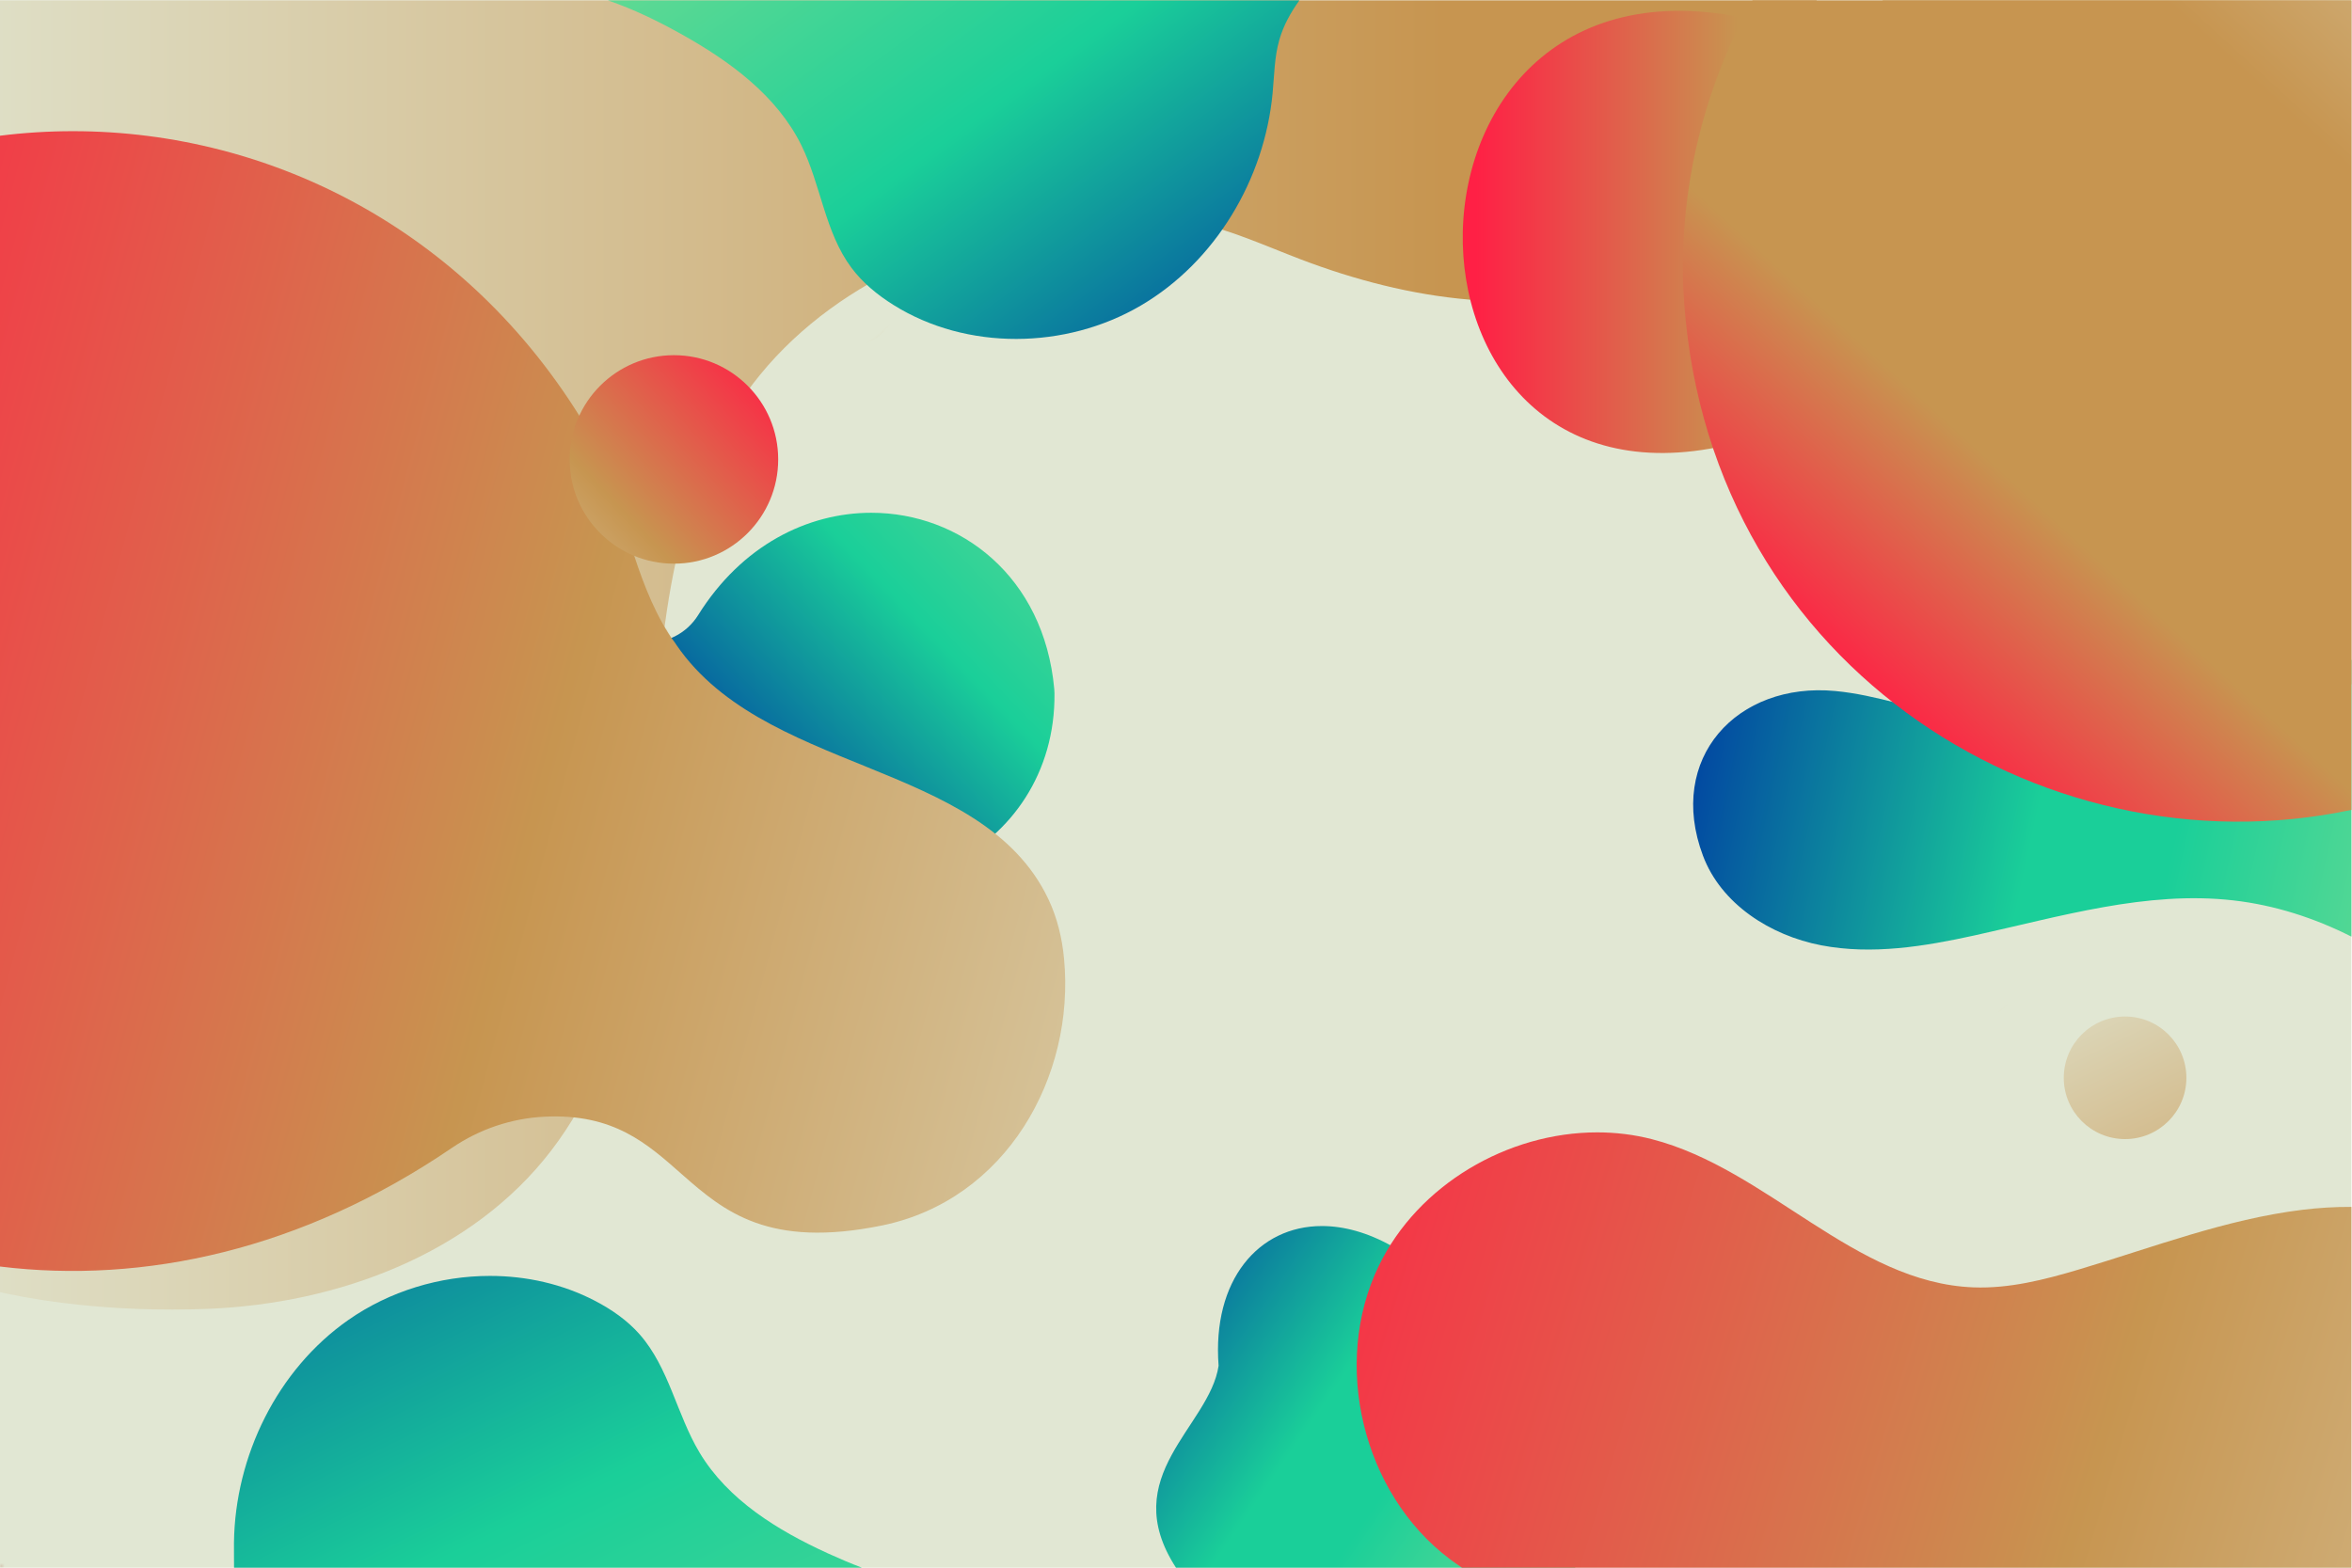 <?xml version="1.0" encoding="UTF-8" standalone="no"?>
<svg
   viewBox="0 0 1000 666.667"
   height="666.667"
   width="1000"
   xml:space="preserve"
   id="svg2"
   version="1.1"
   sodipodi:docname="background-light.svg"
   inkscape:version="1.4 (86a8ad7, 2024-10-11)"
   xmlns:inkscape="http://www.inkscape.org/namespaces/inkscape"
   xmlns:sodipodi="http://sodipodi.sourceforge.net/DTD/sodipodi-0.dtd"
   xmlns="http://www.w3.org/2000/svg"
   xmlns:svg="http://www.w3.org/2000/svg"
   xmlns:rdf="http://www.w3.org/1999/02/22-rdf-syntax-ns#"
   xmlns:cc="http://creativecommons.org/ns#"
   xmlns:dc="http://purl.org/dc/elements/1.1/"><sodipodi:namedview
     id="namedview1"
     pagecolor="#ffffff"
     bordercolor="#000000"
     borderopacity="0.25"
     inkscape:showpageshadow="2"
     inkscape:pageopacity="0.0"
     inkscape:pagecheckerboard="0"
     inkscape:deskcolor="#d1d1d1"
     inkscape:zoom="1.2105"
     inkscape:cx="499.79349"
     inkscape:cy="333.33334"
     inkscape:window-width="1920"
     inkscape:window-height="1009"
     inkscape:window-x="1912"
     inkscape:window-y="-8"
     inkscape:window-maximized="1"
     inkscape:current-layer="svg2" /><defs
     id="defs6"><radialGradient
       id="radialGradient30"
       spreadMethod="pad"
       gradientTransform="matrix(1690.861,-1275.191,-1275.191,-1690.861,-9.031,648.51)"
       gradientUnits="userSpaceOnUse"
       r="1"
       cy="0"
       cx="0"
       fy="0"
       fx="0"><stop
         id="stop24"
         offset="0"
         style="stop-opacity:1;stop-color:#e1e7d3" /><stop
         id="stop26"
         offset="0.495"
         style="stop-opacity:1;stop-color:#e1e7d3" /><stop
         id="stop28"
         offset="1"
         style="stop-opacity:1;stop-color:#c79550" /></radialGradient><clipPath
       id="clipPath40"
       clipPathUnits="userSpaceOnUse"><path
         id="path38"
         d="M 0,0 H 750 V 500 H 0 Z" /></clipPath><clipPath
       id="clipPath48"
       clipPathUnits="userSpaceOnUse"><path
         id="path46"
         d="M 201.04,254.439 H 373.834 V 81.644 H 201.04 Z" /></clipPath><clipPath
       id="clipPath52"
       clipPathUnits="userSpaceOnUse"><path
         id="path50"
         d="m 250.454,246.1 c 43.111,20.426 94.617,2.035 115.042,-41.076 20.425,-43.11 2.035,-94.616 -41.076,-115.042 -43.111,-20.425 -94.617,-2.034 -115.042,41.076 -20.425,43.112 -2.034,94.617 41.076,115.042" /></clipPath><linearGradient
       id="linearGradient64"
       spreadMethod="pad"
       gradientTransform="matrix(508.79,241.055,241.055,-508.79,-66.218,0.487)"
       gradientUnits="userSpaceOnUse"
       y2="0"
       x2="1"
       y1="0"
       x1="0"><stop
         id="stop58"
         offset="0"
         style="stop-opacity:0;stop-color:#ffffff" /><stop
         id="stop60"
         offset="0.608"
         style="stop-opacity:0;stop-color:#ffffff" /><stop
         id="stop62"
         offset="1"
         style="stop-opacity:1;stop-color:#ffffff" /></linearGradient><mask
       id="mask66"
       height="1"
       width="1"
       y="0"
       x="0"
       maskUnits="userSpaceOnUse"><g
         id="g76"><g
           id="g74"><g
             id="g72"><g
               id="g70"><path
                 id="path68"
                 style="fill:url(#linearGradient64);stroke:none"
                 d="M -32768,32767 H 32767 V -32768 H -32768 Z" /></g></g></g></g></mask><linearGradient
       id="linearGradient84"
       spreadMethod="pad"
       gradientTransform="matrix(508.79,241.055,241.055,-508.79,-66.218,0.487)"
       gradientUnits="userSpaceOnUse"
       y2="0"
       x2="1"
       y1="0"
       x1="0"><stop
         id="stop78"
         offset="0"
         style="stop-opacity:1;stop-color:#e1e7d3" /><stop
         id="stop80"
         offset="0.608"
         style="stop-opacity:1;stop-color:#e1e7d3" /><stop
         id="stop82"
         offset="1"
         style="stop-opacity:1;stop-color:#962006" /></linearGradient><linearGradient
       id="linearGradient122"
       spreadMethod="pad"
       gradientTransform="matrix(-133.284,-127.403,-127.403,133.284,359.42,370.337)"
       gradientUnits="userSpaceOnUse"
       y2="0"
       x2="1"
       y1="0"
       x1="0"><stop
         id="stop116"
         offset="0"
         style="stop-opacity:1;stop-color:#78dd91" /><stop
         id="stop118"
         offset="0.515"
         style="stop-opacity:1;stop-color:#1acf99" /><stop
         id="stop120"
         offset="1"
         style="stop-opacity:1;stop-color:#003ea2" /></linearGradient><linearGradient
       id="linearGradient144"
       spreadMethod="pad"
       gradientTransform="matrix(-230.033,-292.106,-292.106,230.033,249.051,278.018)"
       gradientUnits="userSpaceOnUse"
       y2="0"
       x2="1"
       y1="0"
       x1="0"><stop
         id="stop138"
         offset="0"
         style="stop-opacity:1;stop-color:#78dd91" /><stop
         id="stop140"
         offset="0.515"
         style="stop-opacity:1;stop-color:#1acf99" /><stop
         id="stop142"
         offset="1"
         style="stop-opacity:1;stop-color:#003ea2" /></linearGradient><clipPath
       id="clipPath154"
       clipPathUnits="userSpaceOnUse"><path
         id="path152"
         d="M 0,0 H 750 V 500 H 0 Z" /></clipPath><clipPath
       id="clipPath162"
       clipPathUnits="userSpaceOnUse"><path
         id="path160"
         d="M 215.99,64.155 H 367.279 V -32.778 H 215.99 Z" /></clipPath><clipPath
       id="clipPath166"
       clipPathUnits="userSpaceOnUse"><path
         id="path164"
         d="m 367.279,-32.779 c -4.94,6.32 -9.249,13.122 -12.755,20.428 C 345.981,5.45 342.29,25.802 330.277,41.472 319.617,55.378 302.459,64.357 284.939,64.151 267.42,63.945 250.081,54.146 241.734,38.742 237.12,30.224 235.286,20.534 233.027,11.114 229.362,-4.174 224.193,-19.498 215.99,-32.779 Z" /></clipPath><linearGradient
       id="linearGradient178"
       spreadMethod="pad"
       gradientTransform="matrix(0,610.574,-610.574,0,291.634,-453.924)"
       gradientUnits="userSpaceOnUse"
       y2="0"
       x2="1"
       y1="0"
       x1="0"><stop
         id="stop172"
         offset="0"
         style="stop-opacity:0;stop-color:#ffffff" /><stop
         id="stop174"
         offset="0.608"
         style="stop-opacity:0;stop-color:#ffffff" /><stop
         id="stop176"
         offset="1"
         style="stop-opacity:1;stop-color:#ffffff" /></linearGradient><mask
       id="mask180"
       height="1"
       width="1"
       y="0"
       x="0"
       maskUnits="userSpaceOnUse"><g
         id="g190"><g
           id="g188"><g
             id="g186"><g
               id="g184"><path
                 id="path182"
                 style="fill:url(#linearGradient178);stroke:none"
                 d="M -32768,32767 H 32767 V -32768 H -32768 Z" /></g></g></g></g></mask><linearGradient
       id="linearGradient198"
       spreadMethod="pad"
       gradientTransform="matrix(0,610.574,-610.574,0,291.634,-453.924)"
       gradientUnits="userSpaceOnUse"
       y2="0"
       x2="1"
       y1="0"
       x1="0"><stop
         id="stop192"
         offset="0"
         style="stop-opacity:1;stop-color:#e1e7d3" /><stop
         id="stop194"
         offset="0.608"
         style="stop-opacity:1;stop-color:#e1e7d3" /><stop
         id="stop196"
         offset="1"
         style="stop-opacity:1;stop-color:#962006" /></linearGradient><clipPath
       id="clipPath224"
       clipPathUnits="userSpaceOnUse"><path
         id="path222"
         d="M -37.886,46.286 H 85.849 V -32.778 H -37.886 Z" /></clipPath><clipPath
       id="clipPath228"
       clipPathUnits="userSpaceOnUse"><path
         id="path226"
         d="m 85.849,-32.779 c -3.579,4.785 -6.728,9.89 -9.34,15.332 C 69.392,-2.617 66.317,14.338 56.31,27.39 47.43,38.974 33.137,46.455 18.543,46.283 3.948,46.111 -10.496,37.948 -17.449,25.116 -21.293,18.02 -22.82,9.948 -24.702,2.1 c -2.9,-12.093 -6.933,-24.214 -13.184,-34.879 z" /></clipPath><linearGradient
       id="linearGradient240"
       spreadMethod="pad"
       gradientTransform="matrix(0,508.631,-508.631,0,23.982,-385.294)"
       gradientUnits="userSpaceOnUse"
       y2="0"
       x2="1"
       y1="0"
       x1="0"><stop
         id="stop234"
         offset="0"
         style="stop-opacity:0;stop-color:#ffffff" /><stop
         id="stop236"
         offset="0.608"
         style="stop-opacity:0;stop-color:#ffffff" /><stop
         id="stop238"
         offset="1"
         style="stop-opacity:1;stop-color:#ffffff" /></linearGradient><mask
       id="mask242"
       height="1"
       width="1"
       y="0"
       x="0"
       maskUnits="userSpaceOnUse"><g
         id="g252"><g
           id="g250"><g
             id="g248"><g
               id="g246"><path
                 id="path244"
                 style="fill:url(#linearGradient240);stroke:none"
                 d="M -32768,32767 H 32767 V -32768 H -32768 Z" /></g></g></g></g></mask><linearGradient
       id="linearGradient260"
       spreadMethod="pad"
       gradientTransform="matrix(0,508.631,-508.631,0,23.982,-385.294)"
       gradientUnits="userSpaceOnUse"
       y2="0"
       x2="1"
       y1="0"
       x1="0"><stop
         id="stop254"
         offset="0"
         style="stop-opacity:1;stop-color:#e1e7d3" /><stop
         id="stop256"
         offset="0.608"
         style="stop-opacity:1;stop-color:#e1e7d3" /><stop
         id="stop258"
         offset="1"
         style="stop-opacity:1;stop-color:#962006" /></linearGradient><linearGradient
       id="linearGradient304"
       spreadMethod="pad"
       gradientTransform="matrix(-316.655,219.668,219.668,316.655,597.961,-88.114)"
       gradientUnits="userSpaceOnUse"
       y2="0"
       x2="1"
       y1="0"
       x1="0"><stop
         id="stop292"
         offset="0"
         style="stop-opacity:1;stop-color:#78dd91" /><stop
         id="stop294"
         offset="0.294"
         style="stop-opacity:1;stop-color:#78dd91" /><stop
         id="stop296"
         offset="0.5"
         style="stop-opacity:1;stop-color:#1acf99" /><stop
         id="stop298"
         offset="0.582"
         style="stop-opacity:1;stop-color:#1acf99" /><stop
         id="stop300"
         offset="0.8"
         style="stop-opacity:1;stop-color:#003ea2" /><stop
         id="stop302"
         offset="1"
         style="stop-opacity:1;stop-color:#003ea2" /></linearGradient><linearGradient
       id="linearGradient326"
       spreadMethod="pad"
       gradientTransform="matrix(-170.434,354.208,354.208,170.434,271.986,-158.651)"
       gradientUnits="userSpaceOnUse"
       y2="0"
       x2="1"
       y1="0"
       x1="0"><stop
         id="stop320"
         offset="0"
         style="stop-opacity:1;stop-color:#78dd91" /><stop
         id="stop322"
         offset="0.515"
         style="stop-opacity:1;stop-color:#1acf99" /><stop
         id="stop324"
         offset="1"
         style="stop-opacity:1;stop-color:#003ea2" /></linearGradient><linearGradient
       id="linearGradient348"
       spreadMethod="pad"
       gradientTransform="matrix(115.992,-239.634,-239.634,-115.992,655.178,203.044)"
       gradientUnits="userSpaceOnUse"
       y2="0"
       x2="1"
       y1="0"
       x1="0"><stop
         id="stop342"
         offset="0"
         style="stop-opacity:1;stop-color:#e1e7d3" /><stop
         id="stop344"
         offset="0.53"
         style="stop-opacity:1;stop-color:#c79550" /><stop
         id="stop346"
         offset="1"
         style="stop-opacity:1;stop-color:#ff2045" /></linearGradient><linearGradient
       id="linearGradient372"
       spreadMethod="pad"
       gradientTransform="matrix(78.997,-98.746,-98.746,-78.997,606.511,218.202)"
       gradientUnits="userSpaceOnUse"
       y2="0"
       x2="1"
       y1="0"
       x1="0"><stop
         id="stop364"
         offset="0"
         style="stop-opacity:1;stop-color:#e1e7d3" /><stop
         id="stop366"
         offset="0.403"
         style="stop-opacity:1;stop-color:#e1e7d3" /><stop
         id="stop368"
         offset="0.53"
         style="stop-opacity:1;stop-color:#c79550" /><stop
         id="stop370"
         offset="1"
         style="stop-opacity:1;stop-color:#ff2045" /></linearGradient><clipPath
       id="clipPath382"
       clipPathUnits="userSpaceOnUse"><path
         id="path380"
         d="M 0,0 H 750 V 500 H 0 Z" /></clipPath><clipPath
       id="clipPath390"
       clipPathUnits="userSpaceOnUse"><path
         id="path388"
         d="M 524.971,162.72 H 664.179 V 0.88 H 524.971 Z" /></clipPath><clipPath
       id="clipPath394"
       clipPathUnits="userSpaceOnUse"><path
         id="path392"
         d="m 662.751,43.054 c 7.802,42.816 -17.352,96.186 -51.104,114.426 -26.316,14.786 -56.867,-4.075 -70.883,-27.254 -11.814,-19.148 -14.99,-41.671 -15.793,-63.909 8.35,-74.261 118.743,-89.828 137.78,-23.263" /></clipPath><linearGradient
       id="linearGradient406"
       spreadMethod="pad"
       gradientTransform="matrix(0,527.439,-527.439,0,594.575,-284.818)"
       gradientUnits="userSpaceOnUse"
       y2="0"
       x2="1"
       y1="0"
       x1="0"><stop
         id="stop400"
         offset="0"
         style="stop-opacity:0;stop-color:#ffffff" /><stop
         id="stop402"
         offset="0.608"
         style="stop-opacity:0;stop-color:#ffffff" /><stop
         id="stop404"
         offset="1"
         style="stop-opacity:1;stop-color:#ffffff" /></linearGradient><mask
       id="mask408"
       height="1"
       width="1"
       y="0"
       x="0"
       maskUnits="userSpaceOnUse"><g
         id="g418"><g
           id="g416"><g
             id="g414"><g
               id="g412"><path
                 id="path410"
                 style="fill:url(#linearGradient406);stroke:none"
                 d="M -32768,32767 H 32767 V -32768 H -32768 Z" /></g></g></g></g></mask><linearGradient
       id="linearGradient426"
       spreadMethod="pad"
       gradientTransform="matrix(0,527.439,-527.439,0,594.575,-284.818)"
       gradientUnits="userSpaceOnUse"
       y2="0"
       x2="1"
       y1="0"
       x1="0"><stop
         id="stop420"
         offset="0"
         style="stop-opacity:1;stop-color:#e1e7d3" /><stop
         id="stop422"
         offset="0.608"
         style="stop-opacity:1;stop-color:#e1e7d3" /><stop
         id="stop424"
         offset="1"
         style="stop-opacity:1;stop-color:#962006" /></linearGradient><clipPath
       id="clipPath452"
       clipPathUnits="userSpaceOnUse"><path
         id="path450"
         d="M 655.971,122.72 H 781.948 V -32.778 H 655.971 Z" /></clipPath><clipPath
       id="clipPath456"
       clipPathUnits="userSpaceOnUse"><path
         id="path454"
         d="m 781.947,73.349 c -9.534,19.295 -23.471,35.576 -39.3,44.131 -26.316,14.786 -56.867,-4.075 -70.883,-27.254 -11.814,-19.148 -14.99,-41.671 -15.793,-63.909 3.301,-29.357 22.554,-49.532 45.802,-59.096 h 61.645 c 7.015,3.285 13.336,7.866 18.529,13.798 z" /></clipPath><linearGradient
       id="linearGradient468"
       spreadMethod="pad"
       gradientTransform="matrix(0,527.439,-527.439,0,718.959,-324.818)"
       gradientUnits="userSpaceOnUse"
       y2="0"
       x2="1"
       y1="0"
       x1="0"><stop
         id="stop462"
         offset="0"
         style="stop-opacity:0;stop-color:#ffffff" /><stop
         id="stop464"
         offset="0.608"
         style="stop-opacity:0;stop-color:#ffffff" /><stop
         id="stop466"
         offset="1"
         style="stop-opacity:1;stop-color:#ffffff" /></linearGradient><mask
       id="mask470"
       height="1"
       width="1"
       y="0"
       x="0"
       maskUnits="userSpaceOnUse"><g
         id="g480"><g
           id="g478"><g
             id="g476"><g
               id="g474"><path
                 id="path472"
                 style="fill:url(#linearGradient468);stroke:none"
                 d="M -32768,32767 H 32767 V -32768 H -32768 Z" /></g></g></g></g></mask><linearGradient
       id="linearGradient488"
       spreadMethod="pad"
       gradientTransform="matrix(0,527.439,-527.439,0,718.959,-324.818)"
       gradientUnits="userSpaceOnUse"
       y2="0"
       x2="1"
       y1="0"
       x1="0"><stop
         id="stop482"
         offset="0"
         style="stop-opacity:1;stop-color:#e1e7d3" /><stop
         id="stop484"
         offset="0.608"
         style="stop-opacity:1;stop-color:#e1e7d3" /><stop
         id="stop486"
         offset="1"
         style="stop-opacity:1;stop-color:#962006" /></linearGradient><linearGradient
       id="linearGradient526"
       spreadMethod="pad"
       gradientTransform="matrix(-592.139,181.293,181.293,592.139,980.527,-62.918)"
       gradientUnits="userSpaceOnUse"
       y2="0"
       x2="1"
       y1="0"
       x1="0"><stop
         id="stop520"
         offset="0"
         style="stop-opacity:1;stop-color:#e1e7d3" /><stop
         id="stop522"
         offset="0.53"
         style="stop-opacity:1;stop-color:#c79550" /><stop
         id="stop524"
         offset="1"
         style="stop-opacity:1;stop-color:#ff2045" /></linearGradient><clipPath
       id="clipPath536"
       clipPathUnits="userSpaceOnUse"><path
         id="path534"
         d="M 0,0 H 750 V 500 H 0 Z" /></clipPath><clipPath
       id="clipPath544"
       clipPathUnits="userSpaceOnUse"><path
         id="path542"
         d="M 531.87,124.315 H 781.948 V -17.403 H 531.87 Z" /></clipPath><clipPath
       id="clipPath548"
       clipPathUnits="userSpaceOnUse"><path
         id="path546"
         d="m 781.947,-14.286 c -23.843,14.218 -44.506,33.542 -56.416,58.36 -8.96,18.67 -12.832,40.017 -25.432,56.451 -11.179,14.584 -29.175,24.002 -47.55,23.786 -18.374,-0.217 -36.561,-10.493 -45.315,-26.65 -4.84,-8.933 -6.763,-19.097 -9.132,-28.977 C 592.618,45.813 583.954,22.844 567.368,6.169 557.217,-4.036 544.885,-11.18 531.87,-17.403 h 250.077 z" /></clipPath><linearGradient
       id="linearGradient560"
       spreadMethod="pad"
       gradientTransform="matrix(0,640.386,-640.386,0,656.909,-419.06)"
       gradientUnits="userSpaceOnUse"
       y2="0"
       x2="1"
       y1="0"
       x1="0"><stop
         id="stop554"
         offset="0"
         style="stop-opacity:0;stop-color:#ffffff" /><stop
         id="stop556"
         offset="0.608"
         style="stop-opacity:0;stop-color:#ffffff" /><stop
         id="stop558"
         offset="1"
         style="stop-opacity:1;stop-color:#ffffff" /></linearGradient><mask
       id="mask562"
       height="1"
       width="1"
       y="0"
       x="0"
       maskUnits="userSpaceOnUse"><g
         id="g572"><g
           id="g570"><g
             id="g568"><g
               id="g566"><path
                 id="path564"
                 style="fill:url(#linearGradient560);stroke:none"
                 d="M -32768,32767 H 32767 V -32768 H -32768 Z" /></g></g></g></g></mask><linearGradient
       id="linearGradient580"
       spreadMethod="pad"
       gradientTransform="matrix(0,640.386,-640.386,0,656.909,-419.06)"
       gradientUnits="userSpaceOnUse"
       y2="0"
       x2="1"
       y1="0"
       x1="0"><stop
         id="stop574"
         offset="0"
         style="stop-opacity:1;stop-color:#e1e7d3" /><stop
         id="stop576"
         offset="0.608"
         style="stop-opacity:1;stop-color:#e1e7d3" /><stop
         id="stop578"
         offset="1"
         style="stop-opacity:1;stop-color:#962006" /></linearGradient><clipPath
       id="clipPath606"
       clipPathUnits="userSpaceOnUse"><path
         id="path604"
         d="M 79.025,423.832 H 251.819 V 251.038 H 79.025 Z" /></clipPath><clipPath
       id="clipPath610"
       clipPathUnits="userSpaceOnUse"><path
         id="path608"
         d="m 128.439,415.494 c 43.111,20.425 94.616,2.035 115.042,-41.076 20.425,-43.111 2.034,-94.617 -41.076,-115.042 -43.111,-20.425 -94.617,-2.035 -115.042,41.076 -20.425,43.111 -2.035,94.617 41.076,115.042" /></clipPath><linearGradient
       id="linearGradient622"
       spreadMethod="pad"
       gradientTransform="matrix(508.79,241.055,241.055,-508.79,-188.233,169.88)"
       gradientUnits="userSpaceOnUse"
       y2="0"
       x2="1"
       y1="0"
       x1="0"><stop
         id="stop616"
         offset="0"
         style="stop-opacity:0;stop-color:#ffffff" /><stop
         id="stop618"
         offset="0.608"
         style="stop-opacity:0;stop-color:#ffffff" /><stop
         id="stop620"
         offset="1"
         style="stop-opacity:1;stop-color:#ffffff" /></linearGradient><mask
       id="mask624"
       height="1"
       width="1"
       y="0"
       x="0"
       maskUnits="userSpaceOnUse"><g
         id="g634"><g
           id="g632"><g
             id="g630"><g
               id="g628"><path
                 id="path626"
                 style="fill:url(#linearGradient622);stroke:none"
                 d="M -32768,32767 H 32767 V -32768 H -32768 Z" /></g></g></g></g></mask><linearGradient
       id="linearGradient642"
       spreadMethod="pad"
       gradientTransform="matrix(508.79,241.055,241.055,-508.79,-188.233,169.88)"
       gradientUnits="userSpaceOnUse"
       y2="0"
       x2="1"
       y1="0"
       x1="0"><stop
         id="stop636"
         offset="0"
         style="stop-opacity:1;stop-color:#e1e7d3" /><stop
         id="stop638"
         offset="0.608"
         style="stop-opacity:1;stop-color:#e1e7d3" /><stop
         id="stop640"
         offset="1"
         style="stop-opacity:1;stop-color:#962006" /></linearGradient><clipPath
       id="clipPath668"
       clipPathUnits="userSpaceOnUse"><path
         id="path666"
         d="M 114.321,522.683 H 253.238 V 426.632 H 114.321 Z" /></clipPath><clipPath
       id="clipPath672"
       clipPathUnits="userSpaceOnUse"><path
         id="path670"
         d="m 114.32,522.683 c 2.599,-37.092 24.515,-75.818 52.257,-90.811 26.316,-14.786 56.868,4.075 70.884,27.254 11.752,19.048 14.953,41.433 15.777,63.557 z" /></clipPath><linearGradient
       id="linearGradient684"
       spreadMethod="pad"
       gradientTransform="matrix(0,-527.439,527.439,0,183.779,874.17)"
       gradientUnits="userSpaceOnUse"
       y2="0"
       x2="1"
       y1="0"
       x1="0"><stop
         id="stop678"
         offset="0"
         style="stop-opacity:0;stop-color:#ffffff" /><stop
         id="stop680"
         offset="0.608"
         style="stop-opacity:0;stop-color:#ffffff" /><stop
         id="stop682"
         offset="1"
         style="stop-opacity:1;stop-color:#ffffff" /></linearGradient><mask
       id="mask686"
       height="1"
       width="1"
       y="0"
       x="0"
       maskUnits="userSpaceOnUse"><g
         id="g696"><g
           id="g694"><g
             id="g692"><g
               id="g690"><path
                 id="path688"
                 style="fill:url(#linearGradient684);stroke:none"
                 d="M -32768,32767 H 32767 V -32768 H -32768 Z" /></g></g></g></g></mask><linearGradient
       id="linearGradient704"
       spreadMethod="pad"
       gradientTransform="matrix(0,-527.439,527.439,0,183.779,874.17)"
       gradientUnits="userSpaceOnUse"
       y2="0"
       x2="1"
       y1="0"
       x1="0"><stop
         id="stop698"
         offset="0"
         style="stop-opacity:1;stop-color:#e1e7d3" /><stop
         id="stop700"
         offset="0.608"
         style="stop-opacity:1;stop-color:#e1e7d3" /><stop
         id="stop702"
         offset="1"
         style="stop-opacity:1;stop-color:#962006" /></linearGradient><linearGradient
       id="linearGradient742"
       spreadMethod="pad"
       gradientTransform="matrix(-86.676,-178.331,-178.331,86.676,152.225,483.303)"
       gradientUnits="userSpaceOnUse"
       y2="0"
       x2="1"
       y1="0"
       x1="0"><stop
         id="stop736"
         offset="0"
         style="stop-opacity:1;stop-color:#e1e7d3" /><stop
         id="stop738"
         offset="0.53"
         style="stop-opacity:1;stop-color:#c79550" /><stop
         id="stop740"
         offset="1"
         style="stop-opacity:1;stop-color:#ff2045" /></linearGradient><linearGradient
       id="linearGradient764"
       spreadMethod="pad"
       gradientTransform="matrix(-92.889,-191.114,-191.114,92.889,178.185,467.189)"
       gradientUnits="userSpaceOnUse"
       y2="0"
       x2="1"
       y1="0"
       x1="0"><stop
         id="stop758"
         offset="0"
         style="stop-opacity:1;stop-color:#e1e7d3" /><stop
         id="stop760"
         offset="0.53"
         style="stop-opacity:1;stop-color:#c79550" /><stop
         id="stop762"
         offset="1"
         style="stop-opacity:1;stop-color:#ff2045" /></linearGradient><linearGradient
       id="linearGradient788"
       spreadMethod="pad"
       gradientTransform="matrix(145.801,-182.251,-182.251,-145.801,221.173,467.087)"
       gradientUnits="userSpaceOnUse"
       y2="0"
       x2="1"
       y1="0"
       x1="0"><stop
         id="stop780"
         offset="0"
         style="stop-opacity:1;stop-color:#e1e7d3" /><stop
         id="stop782"
         offset="0.403"
         style="stop-opacity:1;stop-color:#e1e7d3" /><stop
         id="stop784"
         offset="0.53"
         style="stop-opacity:1;stop-color:#c79550" /><stop
         id="stop786"
         offset="1"
         style="stop-opacity:1;stop-color:#ff2045" /></linearGradient><clipPath
       id="clipPath798"
       clipPathUnits="userSpaceOnUse"><path
         id="path796"
         d="M 0,0 H 750 V 500 H 0 Z" /></clipPath><clipPath
       id="clipPath806"
       clipPathUnits="userSpaceOnUse"><path
         id="path804"
         d="M -25.843,524.377 H 580.694 V 82.347 H -25.843 Z" /></clipPath><linearGradient
       id="linearGradient818"
       spreadMethod="pad"
       gradientTransform="matrix(640.069,0,0,-640.069,-59.375,303.362)"
       gradientUnits="userSpaceOnUse"
       y2="0"
       x2="1"
       y1="0"
       x1="0"><stop
         id="stop812"
         offset="0"
         style="stop-opacity:1;stop-color:#e1e7d3" /><stop
         id="stop814"
         offset="0.815"
         style="stop-opacity:1;stop-color:#c79550" /><stop
         id="stop816"
         offset="1"
         style="stop-opacity:1;stop-color:#c79550" /></linearGradient><linearGradient
       id="linearGradient852"
       spreadMethod="pad"
       gradientTransform="matrix(151.921,-210.417,-210.417,-151.921,240.636,575.961)"
       gradientUnits="userSpaceOnUse"
       y2="0"
       x2="1"
       y1="0"
       x1="0"><stop
         id="stop846"
         offset="0"
         style="stop-opacity:1;stop-color:#78dd91" /><stop
         id="stop848"
         offset="0.515"
         style="stop-opacity:1;stop-color:#1acf99" /><stop
         id="stop850"
         offset="1"
         style="stop-opacity:1;stop-color:#003ea2" /></linearGradient><linearGradient
       id="linearGradient874"
       spreadMethod="pad"
       gradientTransform="matrix(-616.552,170.346,170.346,616.552,495.909,145.856)"
       gradientUnits="userSpaceOnUse"
       y2="0"
       x2="1"
       y1="0"
       x1="0"><stop
         id="stop868"
         offset="0"
         style="stop-opacity:1;stop-color:#e1e7d3" /><stop
         id="stop870"
         offset="0.53"
         style="stop-opacity:1;stop-color:#c79550" /><stop
         id="stop872"
         offset="1"
         style="stop-opacity:1;stop-color:#ff2045" /></linearGradient><linearGradient
       id="linearGradient896"
       spreadMethod="pad"
       gradientTransform="matrix(-616.552,170.346,170.346,616.552,515.11,215.352)"
       gradientUnits="userSpaceOnUse"
       y2="0"
       x2="1"
       y1="0"
       x1="0"><stop
         id="stop890"
         offset="0"
         style="stop-opacity:1;stop-color:#e1e7d3" /><stop
         id="stop892"
         offset="0.53"
         style="stop-opacity:1;stop-color:#c79550" /><stop
         id="stop894"
         offset="1"
         style="stop-opacity:1;stop-color:#ff2045" /></linearGradient><clipPath
       id="clipPath906"
       clipPathUnits="userSpaceOnUse"><path
         id="path904"
         d="M 0,0 H 750 V 500 H 0 Z" /></clipPath><clipPath
       id="clipPath914"
       clipPathUnits="userSpaceOnUse"><path
         id="path912"
         d="M 9.817,258.129 H 309.596 V 91.846 H 9.817 Z" /></clipPath><clipPath
       id="clipPath918"
       clipPathUnits="userSpaceOnUse"><path
         id="path916"
         d="m 309.596,91.846 c -30.638,16.971 -57.527,40.828 -72.549,72.133 -10.513,21.906 -15.056,46.953 -29.84,66.237 -13.117,17.111 -34.234,28.162 -55.793,27.908 -21.56,-0.253 -42.899,-12.312 -53.169,-31.27 C 92.566,216.373 90.309,204.447 87.53,192.855 81.096,166.02 70.93,139.07 51.469,119.505 39.557,107.53 25.088,99.148 9.817,91.846 Z" /></clipPath><linearGradient
       id="linearGradient930"
       spreadMethod="pad"
       gradientTransform="matrix(0,751.388,-751.388,0,159.706,-379.433)"
       gradientUnits="userSpaceOnUse"
       y2="0"
       x2="1"
       y1="0"
       x1="0"><stop
         id="stop924"
         offset="0"
         style="stop-opacity:0;stop-color:#ffffff" /><stop
         id="stop926"
         offset="0.608"
         style="stop-opacity:0;stop-color:#ffffff" /><stop
         id="stop928"
         offset="1"
         style="stop-opacity:1;stop-color:#ffffff" /></linearGradient><mask
       id="mask932"
       height="1"
       width="1"
       y="0"
       x="0"
       maskUnits="userSpaceOnUse"><g
         id="g942"><g
           id="g940"><g
             id="g938"><g
               id="g936"><path
                 id="path934"
                 style="fill:url(#linearGradient930);stroke:none"
                 d="M -32768,32767 H 32767 V -32768 H -32768 Z" /></g></g></g></g></mask><linearGradient
       id="linearGradient950"
       spreadMethod="pad"
       gradientTransform="matrix(0,751.388,-751.388,0,159.706,-379.433)"
       gradientUnits="userSpaceOnUse"
       y2="0"
       x2="1"
       y1="0"
       x1="0"><stop
         id="stop944"
         offset="0"
         style="stop-opacity:1;stop-color:#e1e7d3" /><stop
         id="stop946"
         offset="0.608"
         style="stop-opacity:1;stop-color:#e1e7d3" /><stop
         id="stop948"
         offset="1"
         style="stop-opacity:1;stop-color:#962006" /></linearGradient><clipPath
       id="clipPath976"
       clipPathUnits="userSpaceOnUse"><path
         id="path974"
         d="M -25.843,500.692 H 171.49 V 388.132 H -25.843 Z" /></clipPath><clipPath
       id="clipPath980"
       clipPathUnits="userSpaceOnUse"><path
         id="path978"
         d="m -25.842,500.692 v -3.271 c 18.387,-11.216 34.273,-26.297 43.516,-45.557 7.116,-14.829 10.191,-31.783 20.198,-44.837 8.88,-11.583 23.174,-19.063 37.767,-18.892 14.595,0.172 29.04,8.334 35.992,21.167 3.844,7.095 5.372,15.168 7.254,23.015 4.355,18.166 11.237,36.409 24.411,49.653 8.062,8.106 17.856,13.78 28.194,18.722 z" /></clipPath><linearGradient
       id="linearGradient992"
       spreadMethod="pad"
       gradientTransform="matrix(0,-508.631,508.631,0,72.824,819.712)"
       gradientUnits="userSpaceOnUse"
       y2="0"
       x2="1"
       y1="0"
       x1="0"><stop
         id="stop986"
         offset="0"
         style="stop-opacity:0;stop-color:#ffffff" /><stop
         id="stop988"
         offset="0.608"
         style="stop-opacity:0;stop-color:#ffffff" /><stop
         id="stop990"
         offset="1"
         style="stop-opacity:1;stop-color:#ffffff" /></linearGradient><mask
       id="mask994"
       height="1"
       width="1"
       y="0"
       x="0"
       maskUnits="userSpaceOnUse"><g
         id="g1004"><g
           id="g1002"><g
             id="g1000"><g
               id="g998"><path
                 id="path996"
                 style="fill:url(#linearGradient992);stroke:none"
                 d="M -32768,32767 H 32767 V -32768 H -32768 Z" /></g></g></g></g></mask><linearGradient
       id="linearGradient1012"
       spreadMethod="pad"
       gradientTransform="matrix(0,-508.631,508.631,0,72.824,819.712)"
       gradientUnits="userSpaceOnUse"
       y2="0"
       x2="1"
       y1="0"
       x1="0"><stop
         id="stop1006"
         offset="0"
         style="stop-opacity:1;stop-color:#e1e7d3" /><stop
         id="stop1008"
         offset="0.608"
         style="stop-opacity:1;stop-color:#e1e7d3" /><stop
         id="stop1010"
         offset="1"
         style="stop-opacity:1;stop-color:#962006" /></linearGradient><linearGradient
       id="linearGradient1050"
       spreadMethod="pad"
       gradientTransform="matrix(103.264,98.143,98.143,-103.264,143.42,285.571)"
       gradientUnits="userSpaceOnUse"
       y2="0"
       x2="1"
       y1="0"
       x1="0"><stop
         id="stop1044"
         offset="0"
         style="stop-opacity:1;stop-color:#e1e7d3" /><stop
         id="stop1046"
         offset="0.53"
         style="stop-opacity:1;stop-color:#c79550" /><stop
         id="stop1048"
         offset="1"
         style="stop-opacity:1;stop-color:#ff2045" /></linearGradient><clipPath
       id="clipPath1060"
       clipPathUnits="userSpaceOnUse"><path
         id="path1058"
         d="M 0,0 H 750 V 500 H 0 Z" /></clipPath><clipPath
       id="clipPath1068"
       clipPathUnits="userSpaceOnUse"><path
         id="path1066"
         d="M 424.82,494.991 H 680.148 V 239.663 H 424.82 Z" /></clipPath><clipPath
       id="clipPath1072"
       clipPathUnits="userSpaceOnUse"><path
         id="path1070"
         d="m 647.313,281.856 c -47.205,-52.373 -127.927,-56.562 -180.3,-9.358 -52.373,47.205 -56.562,127.928 -9.358,180.301 47.205,52.372 127.928,56.562 180.301,9.357 52.372,-47.205 56.561,-127.928 9.357,-180.3" /></clipPath><linearGradient
       id="linearGradient1084"
       spreadMethod="pad"
       gradientTransform="matrix(-557.103,-618.095,-618.095,557.103,939.721,796.959)"
       gradientUnits="userSpaceOnUse"
       y2="0"
       x2="1"
       y1="0"
       x1="0"><stop
         id="stop1078"
         offset="0"
         style="stop-opacity:0;stop-color:#ffffff" /><stop
         id="stop1080"
         offset="0.608"
         style="stop-opacity:0;stop-color:#ffffff" /><stop
         id="stop1082"
         offset="1"
         style="stop-opacity:1;stop-color:#ffffff" /></linearGradient><mask
       id="mask1086"
       height="1"
       width="1"
       y="0"
       x="0"
       maskUnits="userSpaceOnUse"><g
         id="g1096"><g
           id="g1094"><g
             id="g1092"><g
               id="g1090"><path
                 id="path1088"
                 style="fill:url(#linearGradient1084);stroke:none"
                 d="M -32768,32767 H 32767 V -32768 H -32768 Z" /></g></g></g></g></mask><linearGradient
       id="linearGradient1104"
       spreadMethod="pad"
       gradientTransform="matrix(-557.103,-618.095,-618.095,557.103,939.721,796.959)"
       gradientUnits="userSpaceOnUse"
       y2="0"
       x2="1"
       y1="0"
       x1="0"><stop
         id="stop1098"
         offset="0"
         style="stop-opacity:1;stop-color:#e1e7d3" /><stop
         id="stop1100"
         offset="0.608"
         style="stop-opacity:1;stop-color:#e1e7d3" /><stop
         id="stop1102"
         offset="1"
         style="stop-opacity:1;stop-color:#962006" /></linearGradient><linearGradient
       id="linearGradient1146"
       spreadMethod="pad"
       gradientTransform="matrix(-406.947,88.796,88.796,406.947,943.742,186.674)"
       gradientUnits="userSpaceOnUse"
       y2="0"
       x2="1"
       y1="0"
       x1="0"><stop
         id="stop1136"
         offset="0"
         style="stop-opacity:1;stop-color:#78dd91" /><stop
         id="stop1138"
         offset="0.359"
         style="stop-opacity:1;stop-color:#78dd91" /><stop
         id="stop1140"
         offset="0.611"
         style="stop-opacity:1;stop-color:#1acf99" /><stop
         id="stop1142"
         offset="0.717"
         style="stop-opacity:1;stop-color:#1acf99" /><stop
         id="stop1144"
         offset="1"
         style="stop-opacity:1;stop-color:#003ea2" /></linearGradient><linearGradient
       id="linearGradient1172"
       spreadMethod="pad"
       gradientTransform="matrix(-820.5,0,0,820.5,1135.883,401.299)"
       gradientUnits="userSpaceOnUse"
       y2="0"
       x2="1"
       y1="0"
       x1="0"><stop
         id="stop1162"
         offset="0"
         style="stop-opacity:1;stop-color:#e1e7d3" /><stop
         id="stop1164"
         offset="0.709"
         style="stop-opacity:1;stop-color:#c79550" /><stop
         id="stop1166"
         offset="0.811"
         style="stop-opacity:1;stop-color:#ff2045" /><stop
         id="stop1168"
         offset="0.848"
         style="stop-opacity:1;stop-color:#ff2045" /><stop
         id="stop1170"
         offset="1"
         style="stop-opacity:1;stop-color:#ff2045" /></linearGradient><linearGradient
       id="linearGradient1198"
       spreadMethod="pad"
       gradientTransform="matrix(-276.779,-308.158,-308.158,276.779,861.741,593.792)"
       gradientUnits="userSpaceOnUse"
       y2="0"
       x2="1"
       y1="0"
       x1="0"><stop
         id="stop1188"
         offset="0"
         style="stop-opacity:1;stop-color:#e1e7d3" /><stop
         id="stop1190"
         offset="0.446"
         style="stop-opacity:1;stop-color:#c79550" /><stop
         id="stop1192"
         offset="0.548"
         style="stop-opacity:1;stop-color:#c79550" /><stop
         id="stop1194"
         offset="0.798"
         style="stop-opacity:1;stop-color:#c79550" /><stop
         id="stop1196"
         offset="1"
         style="stop-opacity:1;stop-color:#ff2045" /></linearGradient><clipPath
       id="clipPath1208"
       clipPathUnits="userSpaceOnUse"><path
         id="path1206"
         d="M 0,0 H 750 V 500 H 0 Z" /></clipPath><clipPath
       id="clipPath1216"
       clipPathUnits="userSpaceOnUse"><path
         id="path1214"
         d="M 672.445,399.704 H 776.867 V 236.633 H 672.445 Z" /></clipPath><clipPath
       id="clipPath1220"
       clipPathUnits="userSpaceOnUse"><path
         id="path1218"
         d="m 776.867,399.704 c -6.66,-5.139 -13.815,-9.625 -21.479,-13.303 -19.298,-9.261 -41.364,-13.263 -58.352,-26.287 -15.075,-11.557 -24.811,-30.159 -24.587,-49.152 0.224,-18.994 10.847,-37.793 27.548,-46.842 9.233,-5.002 19.74,-6.99 29.953,-9.439 16.315,-3.912 32.677,-9.393 46.917,-18.048 z" /></clipPath><linearGradient
       id="linearGradient1232"
       spreadMethod="pad"
       gradientTransform="matrix(-661.955,0,0,-661.955,1234.122,318.168)"
       gradientUnits="userSpaceOnUse"
       y2="0"
       x2="1"
       y1="0"
       x1="0"><stop
         id="stop1226"
         offset="0"
         style="stop-opacity:0;stop-color:#ffffff" /><stop
         id="stop1228"
         offset="0.608"
         style="stop-opacity:0;stop-color:#ffffff" /><stop
         id="stop1230"
         offset="1"
         style="stop-opacity:1;stop-color:#ffffff" /></linearGradient><mask
       id="mask1234"
       height="1"
       width="1"
       y="0"
       x="0"
       maskUnits="userSpaceOnUse"><g
         id="g1244"><g
           id="g1242"><g
             id="g1240"><g
               id="g1238"><path
                 id="path1236"
                 style="fill:url(#linearGradient1232);stroke:none"
                 d="M -32768,32767 H 32767 V -32768 H -32768 Z" /></g></g></g></g></mask><linearGradient
       id="linearGradient1252"
       spreadMethod="pad"
       gradientTransform="matrix(-661.955,0,0,-661.955,1234.122,318.168)"
       gradientUnits="userSpaceOnUse"
       y2="0"
       x2="1"
       y1="0"
       x1="0"><stop
         id="stop1246"
         offset="0"
         style="stop-opacity:1;stop-color:#e1e7d3" /><stop
         id="stop1248"
         offset="0.608"
         style="stop-opacity:1;stop-color:#e1e7d3" /><stop
         id="stop1250"
         offset="1"
         style="stop-opacity:1;stop-color:#962006" /></linearGradient><clipPath
       id="clipPath1278"
       clipPathUnits="userSpaceOnUse"><path
         id="path1276"
         d="M 554.926,524.377 H 703.03 V 432.342 H 554.926 Z" /></clipPath><clipPath
       id="clipPath1282"
       clipPathUnits="userSpaceOnUse"><path
         id="path1280"
         d="m 554.927,524.377 c 1.751,-2.949 3.386,-5.976 4.881,-9.092 9.262,-19.299 13.264,-41.364 26.288,-58.353 11.556,-15.074 30.159,-24.81 49.152,-24.587 18.994,0.224 37.793,10.847 46.841,27.548 5.003,9.234 6.991,19.74 9.44,29.953 2.818,11.757 6.453,23.537 11.501,34.531 z" /></clipPath><linearGradient
       id="linearGradient1294"
       spreadMethod="pad"
       gradientTransform="matrix(0,-661.955,661.955,0,628.978,994.018)"
       gradientUnits="userSpaceOnUse"
       y2="0"
       x2="1"
       y1="0"
       x1="0"><stop
         id="stop1288"
         offset="0"
         style="stop-opacity:0;stop-color:#ffffff" /><stop
         id="stop1290"
         offset="0.608"
         style="stop-opacity:0;stop-color:#ffffff" /><stop
         id="stop1292"
         offset="1"
         style="stop-opacity:1;stop-color:#ffffff" /></linearGradient><mask
       id="mask1296"
       height="1"
       width="1"
       y="0"
       x="0"
       maskUnits="userSpaceOnUse"><g
         id="g1306"><g
           id="g1304"><g
             id="g1302"><g
               id="g1300"><path
                 id="path1298"
                 style="fill:url(#linearGradient1294);stroke:none"
                 d="M -32768,32767 H 32767 V -32768 H -32768 Z" /></g></g></g></g></mask><linearGradient
       id="linearGradient1314"
       spreadMethod="pad"
       gradientTransform="matrix(0,-661.955,661.955,0,628.978,994.018)"
       gradientUnits="userSpaceOnUse"
       y2="0"
       x2="1"
       y1="0"
       x1="0"><stop
         id="stop1308"
         offset="0"
         style="stop-opacity:1;stop-color:#e1e7d3" /><stop
         id="stop1310"
         offset="0.608"
         style="stop-opacity:1;stop-color:#e1e7d3" /><stop
         id="stop1312"
         offset="1"
         style="stop-opacity:1;stop-color:#962006" /></linearGradient></defs><g
     transform="matrix(1.333,0,0,-1.333,0,666.667)"
     id="g10"><g
       id="g12"><g
         id="g14"><g
           id="g20"><g
             id="g22"><path
               id="path32"
               style="fill:url(#radialGradient30);stroke:none"
               d="M 0,0 H 750 V 500 H 0 Z" /></g></g></g></g><g
       id="g34"><g
         clip-path="url(#clipPath40)"
         id="g36"><g
           id="g42"><g
             id="g44" /><g
             id="g102"><g
               id="g100"
               clip-path="url(#clipPath48)"><g
                 id="g98"><g
                   id="g96"
                   clip-path="url(#clipPath52)"><g
                     id="g94"><g
                       id="g86" /><g
                       id="g92"
                       mask="url(#mask66)"><g
                         id="g90"><path
                           id="path88"
                           style="fill:url(#linearGradient84);stroke:none"
                           d="m 250.454,246.1 c 43.111,20.426 94.617,2.035 115.042,-41.076 20.425,-43.11 2.035,-94.616 -41.076,-115.042 -43.111,-20.425 -94.617,-2.034 -115.042,41.076 -20.425,43.112 -2.034,94.617 41.076,115.042" /></g></g></g></g></g></g></g></g></g></g><g
       id="g104"><g
         id="g106"><g
           id="g112"><g
             id="g114"><path
               id="path124"
               style="fill:url(#linearGradient122);stroke:none"
               d="m 222.682,303.894 c -1.813,-2.904 -4.394,-5.267 -7.456,-6.797 v 0 c -6.368,-3.183 -10.764,-1.75 -15.272,-0.318 v 0 c -5.588,1.777 -11.349,3.553 -21.251,-3.463 v 0 c -10.643,-7.566 -12.094,-22.102 -6.081,-32.852 v 0 c 1.038,-1.857 2.338,-3.566 3.946,-4.959 v 0 c 6.279,-5.438 14.739,-5.191 23.358,-4.942 v 0 c 8.128,0.233 16.398,0.466 23.113,-4.068 v 0 l -0.415,0.287 c 5.618,-3.323 9.628,-9.493 14.328,-14.248 v 0 c 0.677,-0.685 1.414,-1.305 2.19,-1.874 v 0 c 40.873,-29.975 97.713,-2.591 97.194,48.265 v 0 c -0.004,0.478 -0.029,0.959 -0.073,1.435 v 0 c -3.278,35.921 -30.013,56.179 -58.357,56.181 v 0 c -20.237,10e-4 -41.293,-10.324 -55.224,-32.647 m 0.71,-57.642 c -0.117,0.082 -0.235,0.163 -0.353,0.243 v 0 z" /></g></g></g></g><g
       id="g126"><g
         id="g128"><g
           id="g134"><g
             id="g136"><path
               id="path146"
               style="fill:url(#linearGradient144);stroke:none"
               d="m 224.217,245.682 c -0.234,0.162 0.016,0.013 -0.825,0.57 v 0 z m 0.009,-0.006 -0.009,0.006 c 0.003,-0.002 0.006,-0.004 0.009,-0.006" /></g></g></g></g><g
       id="g148"><g
         clip-path="url(#clipPath154)"
         id="g150"><g
           id="g156"><g
             id="g158" /><g
             id="g216"><g
               id="g214"
               clip-path="url(#clipPath162)"><g
                 id="g212"><g
                   id="g210"
                   clip-path="url(#clipPath166)"><g
                     id="g208"><g
                       id="g200" /><g
                       id="g206"
                       mask="url(#mask180)"><g
                         id="g204"><path
                           id="path202"
                           style="fill:url(#linearGradient198);stroke:none"
                           d="m 367.279,-32.779 c -4.94,6.32 -9.249,13.122 -12.755,20.428 C 345.981,5.45 342.29,25.802 330.277,41.472 319.617,55.378 302.459,64.357 284.939,64.151 267.42,63.945 250.081,54.146 241.734,38.742 237.12,30.224 235.286,20.534 233.027,11.114 229.362,-4.174 224.193,-19.498 215.99,-32.779 Z" /></g></g></g></g></g></g></g></g><g
           id="g218"><g
             id="g220" /><g
             id="g278"><g
               id="g276"
               clip-path="url(#clipPath224)"><g
                 id="g274"><g
                   id="g272"
                   clip-path="url(#clipPath228)"><g
                     id="g270"><g
                       id="g262" /><g
                       id="g268"
                       mask="url(#mask242)"><g
                         id="g266"><path
                           id="path264"
                           style="fill:url(#linearGradient260);stroke:none"
                           d="m 85.849,-32.779 c -3.579,4.785 -6.728,9.89 -9.34,15.332 C 69.392,-2.617 66.317,14.338 56.31,27.39 47.43,38.974 33.137,46.455 18.543,46.283 3.948,46.111 -10.496,37.948 -17.449,25.116 -21.293,18.02 -22.82,9.948 -24.702,2.1 c -2.9,-12.093 -6.933,-24.214 -13.184,-34.879 z" /></g></g></g></g></g></g></g></g></g></g><g
       id="g280"><g
         id="g282"><g
           id="g288"><g
             id="g290"><path
               id="path306"
               style="fill:url(#linearGradient304);stroke:none"
               d="M 388.68,64.417 C 385.785,44.937 356.079,29.302 375.09,0 v 0 h 127.389 c -6.07,14.507 -27.474,17.106 -35.557,55.094 v 0 c -2.908,18.028 -6.057,37.08 -22.966,47.494 v 0 c -7.765,4.367 -15.361,6.406 -22.316,6.406 v 0 c -20.227,0.001 -35.047,-17.238 -32.96,-44.577" /></g></g></g></g><g
       id="g308"><g
         id="g310"><g
           id="g316"><g
             id="g318"><path
               id="path328"
               style="fill:url(#linearGradient326);stroke:none"
               d="M 111.125,79.041 C 88.474,63.203 74.982,35.661 74.627,8.024 v 0 C 74.593,5.355 74.67,2.673 74.648,0 V 0 H 274.92 c -3.677,1.399 -7.302,2.944 -10.872,4.574 v 0 c -16.029,7.32 -31.87,17.041 -40.925,32.158 v 0 c -7.269,12.133 -9.751,27.084 -19.098,37.697 v 0 c -3.953,4.488 -8.956,7.957 -14.263,10.716 v 0 c -10.321,5.365 -21.874,7.938 -33.48,7.938 v 0 c -15.968,0.001 -32.04,-4.87 -45.157,-14.042" /></g></g></g></g><g
       id="g330"><g
         id="g332"><g
           id="g338"><g
             id="g340"><path
               id="path350"
               style="fill:url(#linearGradient348);stroke:none"
               d="m 658.257,156.286 c 0,-10.799 8.755,-19.553 19.554,-19.553 v 0 c 10.798,0 19.552,8.754 19.552,19.553 v 0 c 0,10.799 -8.754,19.552 -19.552,19.552 v 0 c -10.799,0 -19.554,-8.753 -19.554,-19.552" /></g></g></g></g><g
       id="g352"><g
         id="g354"><g
           id="g360"><g
             id="g362"><path
               id="path374"
               style="fill:url(#linearGradient372);stroke:none"
               d="m 624.365,184.914 c 0,-4.848 3.929,-8.777 8.776,-8.777 v 0 c 4.848,0 8.777,3.929 8.777,8.777 v 0 c 0,4.846 -3.929,8.776 -8.777,8.776 v 0 c -4.847,0 -8.776,-3.93 -8.776,-8.776" /></g></g></g></g><g
       id="g376"><g
         clip-path="url(#clipPath382)"
         id="g378"><g
           id="g384"><g
             id="g386" /><g
             id="g444"><g
               id="g442"
               clip-path="url(#clipPath390)"><g
                 id="g440"><g
                   id="g438"
                   clip-path="url(#clipPath394)"><g
                     id="g436"><g
                       id="g428" /><g
                       id="g434"
                       mask="url(#mask408)"><g
                         id="g432"><path
                           id="path430"
                           style="fill:url(#linearGradient426);stroke:none"
                           d="m 662.751,43.054 c 7.802,42.816 -17.352,96.186 -51.104,114.426 -26.316,14.786 -56.867,-4.075 -70.883,-27.254 -11.814,-19.148 -14.99,-41.671 -15.793,-63.909 8.35,-74.261 118.743,-89.828 137.78,-23.263" /></g></g></g></g></g></g></g></g><g
           id="g446"><g
             id="g448" /><g
             id="g506"><g
               id="g504"
               clip-path="url(#clipPath452)"><g
                 id="g502"><g
                   id="g500"
                   clip-path="url(#clipPath456)"><g
                     id="g498"><g
                       id="g490" /><g
                       id="g496"
                       mask="url(#mask470)"><g
                         id="g494"><path
                           id="path492"
                           style="fill:url(#linearGradient488);stroke:none"
                           d="m 781.947,73.349 c -9.534,19.295 -23.471,35.576 -39.3,44.131 -26.316,14.786 -56.867,-4.075 -70.883,-27.254 -11.814,-19.148 -14.99,-41.671 -15.793,-63.909 3.301,-29.357 22.554,-49.532 45.802,-59.096 h 61.645 c 7.015,3.285 13.336,7.866 18.529,13.798 z" /></g></g></g></g></g></g></g></g></g></g><g
       id="g508"><g
         id="g510"><g
           id="g516"><g
             id="g518"><path
               id="path528"
               style="fill:url(#linearGradient526);stroke:none"
               d="M 439.746,96.242 C 424.671,65.005 434.623,23.774 462.287,2.852 v 0 C 463.599,1.86 464.94,0.912 466.305,0 V 0 H 750 v 115.104 c -5.241,0.027 -10.476,-0.299 -15.619,-0.928 v 0 c -24.494,-3 -47.766,-12.034 -71.417,-19.077 v 0 C 652.067,91.854 640.851,89 629.488,89.427 v 0 c -38.013,1.427 -65.764,37.8 -102.605,47.276 v 0 c -5.717,1.47 -11.575,2.173 -17.434,2.173 v 0 c -28.574,0 -57.193,-16.712 -69.703,-42.634" /></g></g></g></g><g
       id="g530"><g
         clip-path="url(#clipPath536)"
         id="g532"><g
           id="g538"><g
             id="g540" /><g
             id="g598"><g
               id="g596"
               clip-path="url(#clipPath544)"><g
                 id="g594"><g
                   id="g592"
                   clip-path="url(#clipPath548)"><g
                     id="g590"><g
                       id="g582" /><g
                       id="g588"
                       mask="url(#mask562)"><g
                         id="g586"><path
                           id="path584"
                           style="fill:url(#linearGradient580);stroke:none"
                           d="m 781.947,-14.286 c -23.843,14.218 -44.506,33.542 -56.416,58.36 -8.96,18.67 -12.832,40.017 -25.432,56.451 -11.179,14.584 -29.175,24.002 -47.55,23.786 -18.374,-0.217 -36.561,-10.493 -45.315,-26.65 -4.84,-8.933 -6.763,-19.097 -9.132,-28.977 C 592.618,45.813 583.954,22.844 567.368,6.169 557.217,-4.036 544.885,-11.18 531.87,-17.403 h 250.077 z" /></g></g></g></g></g></g></g></g><g
           id="g600"><g
             id="g602" /><g
             id="g660"><g
               id="g658"
               clip-path="url(#clipPath606)"><g
                 id="g656"><g
                   id="g654"
                   clip-path="url(#clipPath610)"><g
                     id="g652"><g
                       id="g644" /><g
                       id="g650"
                       mask="url(#mask624)"><g
                         id="g648"><path
                           id="path646"
                           style="fill:url(#linearGradient642);stroke:none"
                           d="m 128.439,415.494 c 43.111,20.425 94.616,2.035 115.042,-41.076 20.425,-43.111 2.034,-94.617 -41.076,-115.042 -43.111,-20.425 -94.617,-2.035 -115.042,41.076 -20.425,43.111 -2.035,94.617 41.076,115.042" /></g></g></g></g></g></g></g></g><g
           id="g662"><g
             id="g664" /><g
             id="g722"><g
               id="g720"
               clip-path="url(#clipPath668)"><g
                 id="g718"><g
                   id="g716"
                   clip-path="url(#clipPath672)"><g
                     id="g714"><g
                       id="g706" /><g
                       id="g712"
                       mask="url(#mask686)"><g
                         id="g710"><path
                           id="path708"
                           style="fill:url(#linearGradient704);stroke:none"
                           d="m 114.32,522.683 c 2.599,-37.092 24.515,-75.818 52.257,-90.811 26.316,-14.786 56.868,4.075 70.884,27.254 11.752,19.048 14.953,41.433 15.777,63.557 z" /></g></g></g></g></g></g></g></g></g></g><g
       id="g724"><g
         id="g726"><g
           id="g732"><g
             id="g734"><path
               id="path744"
               style="fill:url(#linearGradient742);stroke:none"
               d="m 64.97,439.466 c -8.166,-47.661 99.161,-80.353 106.769,-56.621 v 0 c 1.757,5.482 -1.411,10.99 -5.591,16.361 v 0 c -6.917,8.888 -11.286,19.595 -11.771,30.847 v 0 c -1.167,27.05 -26.514,45.03 -50.076,45.032 v 0 C 86.26,475.086 69.268,464.547 64.97,439.466" /></g></g></g></g><g
       id="g746"><g
         id="g748"><g
           id="g754"><g
             id="g756"><path
               id="path766"
               style="fill:url(#linearGradient764);stroke:none"
               d="m 151.059,411.84 c -0.001,0.008 -0.002,0.016 -0.004,0.026 v 0 z m 0.109,-0.733 -0.109,0.733 c 0.026,-0.182 -0.014,-0.003 0.109,-0.733" /></g></g></g></g><g
       id="g768"><g
         id="g770"><g
           id="g776"><g
             id="g778"><path
               id="path790"
               style="fill:url(#linearGradient788);stroke:none"
               d="m 254.125,405.648 c 0,-8.946 7.252,-16.198 16.198,-16.198 v 0 c 8.946,0 16.199,7.252 16.199,16.198 v 0 c 0,8.946 -7.253,16.199 -16.199,16.199 v 0 c -8.946,0 -16.198,-7.253 -16.198,-16.199" /></g></g></g></g><g
       id="g792"><g
         clip-path="url(#clipPath798)"
         id="g794"><g
           id="g800"><g
             id="g802" /><g
             id="g832"><g
               id="g830"
               clip-path="url(#clipPath806)"><g
                 id="g828"><g
                   id="g826"><g
                     id="g824"><g
                       id="g822"><path
                         id="path820"
                         style="fill:url(#linearGradient818);stroke:none"
                         d="m 580.238,494.888 c -1.284,10.669 -5.16,20.583 -10.86,29.489 H -14.66 c -3.946,-2.795 -7.69,-5.84 -11.182,-9.15 V 95.637 C 2.027,84.549 36.854,81.416 66.247,82.572 c 41.511,1.634 84.296,17.526 109.564,50.501 51.292,66.932 13.238,172.635 62.004,241.429 23.787,33.556 64.901,51.666 105.806,55.975 12.254,1.291 24.741,1.476 36.794,-1.083 11.911,-2.529 23.079,-7.659 34.455,-12.004 34.262,-13.083 73.028,-19.01 107.474,-6.416 34.444,12.594 62.277,47.502 57.894,83.914" /></g></g></g></g></g></g></g></g></g><g
       id="g834"><g
         id="g836"><g
           id="g842"><g
             id="g844"><path
               id="path854"
               style="fill:url(#linearGradient852);stroke:none"
               d="m 193.893,500 c 8.143,-2.782 15.97,-6.597 23.496,-10.801 v 0 c 15.384,-8.595 30.386,-19.565 38.19,-35.365 v 0 c 6.262,-12.681 7.526,-27.784 15.984,-39.119 v 0 c 3.577,-4.794 8.282,-8.656 13.349,-11.834 v 0 c 23.411,-14.69 55.015,-14.232 78.874,-0.279 v 0 c 23.858,13.952 39.536,40.312 42.124,67.831 v 0 c 0.537,5.698 0.565,11.503 2.146,17.003 v 0 c 1.32,4.595 3.621,8.697 6.387,12.564 v 0 z" /></g></g></g></g><g
       id="g856"><g
         id="g858"><g
           id="g864"><g
             id="g866"><path
               id="path876"
               style="fill:url(#linearGradient874);stroke:none"
               d="M 0,456.829 V 96.077 c 45.778,-5.614 96.302,5.237 144.173,37.873 v 0 c 8.719,5.945 18.938,9.406 29.478,9.924 v 0 c 22.218,1.091 32.835,-8.681 43.935,-18.454 v 0 c 13.433,-11.826 27.575,-23.652 63.839,-16.225 v 0 c 39.435,8.135 61.576,47.358 57.956,85.163 v 0 c -0.626,6.532 -2.169,12.97 -4.98,18.9 v 0 c -21.303,44.957 -92.484,39.583 -119.944,83.093 v 0 l 0.794,-1.289 c -11.728,16.355 -15.384,38.748 -22.746,58.004 v 0 c -1.059,2.77 -2.368,5.438 -3.851,8.006 v 0 c -37.511,64.98 -101.822,97.206 -165.38,97.207 v 0 c -7.787,0 -15.56,-0.483 -23.274,-1.45 m 214.457,-160.478 -0.715,1.161 c 0.235,-0.391 0.474,-0.778 0.715,-1.161" /></g></g></g></g><g
       id="g878"><g
         id="g880"><g
           id="g886"><g
             id="g888"><path
               id="path898"
               style="fill:url(#linearGradient896);stroke:none"
               d="m 212.145,300.106 c -0.013,0.021 -0.027,0.044 -0.042,0.068 v 0 z m 1.598,-2.594 -1.598,2.594 c 0.417,-0.681 -0.055,-0.028 1.598,-2.594" /></g></g></g></g><g
       id="g900"><g
         clip-path="url(#clipPath906)"
         id="g902"><g
           id="g908"><g
             id="g910" /><g
             id="g968"><g
               id="g966"
               clip-path="url(#clipPath914)"><g
                 id="g964"><g
                   id="g962"
                   clip-path="url(#clipPath918)"><g
                     id="g960"><g
                       id="g952" /><g
                       id="g958"
                       mask="url(#mask932)"><g
                         id="g956"><path
                           id="path954"
                           style="fill:url(#linearGradient950);stroke:none"
                           d="m 309.596,91.846 c -30.638,16.971 -57.527,40.828 -72.549,72.133 -10.513,21.906 -15.056,46.953 -29.84,66.237 -13.117,17.111 -34.234,28.162 -55.793,27.908 -21.56,-0.253 -42.899,-12.312 -53.169,-31.27 C 92.566,216.373 90.309,204.447 87.53,192.855 81.096,166.02 70.93,139.07 51.469,119.505 39.557,107.53 25.088,99.148 9.817,91.846 Z" /></g></g></g></g></g></g></g></g><g
           id="g970"><g
             id="g972" /><g
             id="g1030"><g
               id="g1028"
               clip-path="url(#clipPath976)"><g
                 id="g1026"><g
                   id="g1024"
                   clip-path="url(#clipPath980)"><g
                     id="g1022"><g
                       id="g1014" /><g
                       id="g1020"
                       mask="url(#mask994)"><g
                         id="g1018"><path
                           id="path1016"
                           style="fill:url(#linearGradient1012);stroke:none"
                           d="m -25.842,500.692 v -3.271 c 18.387,-11.216 34.273,-26.297 43.516,-45.557 7.116,-14.829 10.191,-31.783 20.198,-44.837 8.88,-11.583 23.174,-19.063 37.767,-18.892 14.595,0.172 29.04,8.334 35.992,21.167 3.844,7.095 5.372,15.168 7.254,23.015 4.355,18.166 11.237,36.409 24.411,49.653 8.062,8.106 17.856,13.78 28.194,18.722 z" /></g></g></g></g></g></g></g></g></g></g><g
       id="g1032"><g
         id="g1034"><g
           id="g1040"><g
             id="g1042"><path
               id="path1052"
               style="fill:url(#linearGradient1050);stroke:none"
               d="m 181.697,353.557 c 0,-18.367 14.889,-33.257 33.256,-33.257 v 0 c 18.367,0 33.257,14.89 33.257,33.257 v 0 c 0,18.367 -14.89,33.256 -33.257,33.256 v 0 c -18.367,0 -33.256,-14.889 -33.256,-33.256" /></g></g></g></g><g
       id="g1054"><g
         clip-path="url(#clipPath1060)"
         id="g1056"><g
           id="g1062"><g
             id="g1064" /><g
             id="g1122"><g
               id="g1120"
               clip-path="url(#clipPath1068)"><g
                 id="g1118"><g
                   id="g1116"
                   clip-path="url(#clipPath1072)"><g
                     id="g1114"><g
                       id="g1106" /><g
                       id="g1112"
                       mask="url(#mask1086)"><g
                         id="g1110"><path
                           id="path1108"
                           style="fill:url(#linearGradient1104);stroke:none"
                           d="m 647.313,281.856 c -47.205,-52.373 -127.927,-56.562 -180.3,-9.358 -52.373,47.205 -56.562,127.928 -9.358,180.301 47.205,52.372 127.928,56.562 180.301,9.357 52.372,-47.205 56.561,-127.928 9.357,-180.3" /></g></g></g></g></g></g></g></g></g></g><g
       id="g1124"><g
         id="g1126"><g
           id="g1132"><g
             id="g1134"><path
               id="path1148"
               style="fill:url(#linearGradient1146);stroke:none"
               d="m 705.253,280.36 c -27.016,-6.719 -54.089,-13.44 -81.036,-8.92 v 0 c -13.071,2.192 -25.667,7.002 -38.862,8.239 v 0 c -31.279,2.933 -53.879,-21.426 -42.172,-52.56 v 0 c 5.801,-15.427 21.527,-25.457 37.713,-28.566 v 0 c 16.186,-3.109 32.893,-0.364 48.99,3.175 v 0 c 27.22,5.984 54.733,14.298 82.427,11.158 v 0 c 13.172,-1.493 25.859,-5.587 37.687,-11.562 v 0 88.285 c -14.88,-1.815 -29.803,-5.532 -44.747,-9.249" /></g></g></g></g><g
       id="g1150"><g
         id="g1152"><g
           id="g1158"><g
             id="g1160"><path
               id="path1174"
               style="fill:url(#linearGradient1172);stroke:none"
               d="m 600.614,500 c -11.059,-7.17 -22.253,-11.413 -35.962,-7.601 v 0 c -64.769,17.998 -97.187,-24.132 -98.084,-66.262 v 0 c -0.861,-40.491 27.395,-80.981 84.034,-68.093 v 0 c 31.378,5.873 67.356,6.298 93.483,-15.604 v 0 C 693.946,293.548 707.158,289.996 750,281.756 v 0 V 500 Z" /></g></g></g></g><g
       id="g1176"><g
         id="g1178"><g
           id="g1184"><g
             id="g1186"><path
               id="path1200"
               style="fill:url(#linearGradient1198);stroke:none"
               d="M 558.981,500 C 543.74,472.561 535.708,441.041 536.893,408.588 v 0 C 542.323,289.831 650.368,220.664 750,241.755 v 0 V 500 Z" /></g></g></g></g><g
       id="g1202"><g
         clip-path="url(#clipPath1208)"
         id="g1204"><g
           id="g1210"><g
             id="g1212" /><g
             id="g1270"><g
               id="g1268"
               clip-path="url(#clipPath1216)"><g
                 id="g1266"><g
                   id="g1264"
                   clip-path="url(#clipPath1220)"><g
                     id="g1262"><g
                       id="g1254" /><g
                       id="g1260"
                       mask="url(#mask1234)"><g
                         id="g1258"><path
                           id="path1256"
                           style="fill:url(#linearGradient1252);stroke:none"
                           d="m 776.867,399.704 c -6.66,-5.139 -13.815,-9.625 -21.479,-13.303 -19.298,-9.261 -41.364,-13.263 -58.352,-26.287 -15.075,-11.557 -24.811,-30.159 -24.587,-49.152 0.224,-18.994 10.847,-37.793 27.548,-46.842 9.233,-5.002 19.74,-6.99 29.953,-9.439 16.315,-3.912 32.677,-9.393 46.917,-18.048 z" /></g></g></g></g></g></g></g></g><g
           id="g1272"><g
             id="g1274" /><g
             id="g1332"><g
               id="g1330"
               clip-path="url(#clipPath1278)"><g
                 id="g1328"><g
                   id="g1326"
                   clip-path="url(#clipPath1282)"><g
                     id="g1324"><g
                       id="g1316" /><g
                       id="g1322"
                       mask="url(#mask1296)"><g
                         id="g1320"><path
                           id="path1318"
                           style="fill:url(#linearGradient1314);stroke:none"
                           d="m 554.927,524.377 c 1.751,-2.949 3.386,-5.976 4.881,-9.092 9.262,-19.299 13.264,-41.364 26.288,-58.353 11.556,-15.074 30.159,-24.81 49.152,-24.587 18.994,0.224 37.793,10.847 46.841,27.548 5.003,9.234 6.991,19.74 9.44,29.953 2.818,11.757 6.453,23.537 11.501,34.531 z" /></g></g></g></g></g></g></g></g></g></g></g></svg>
